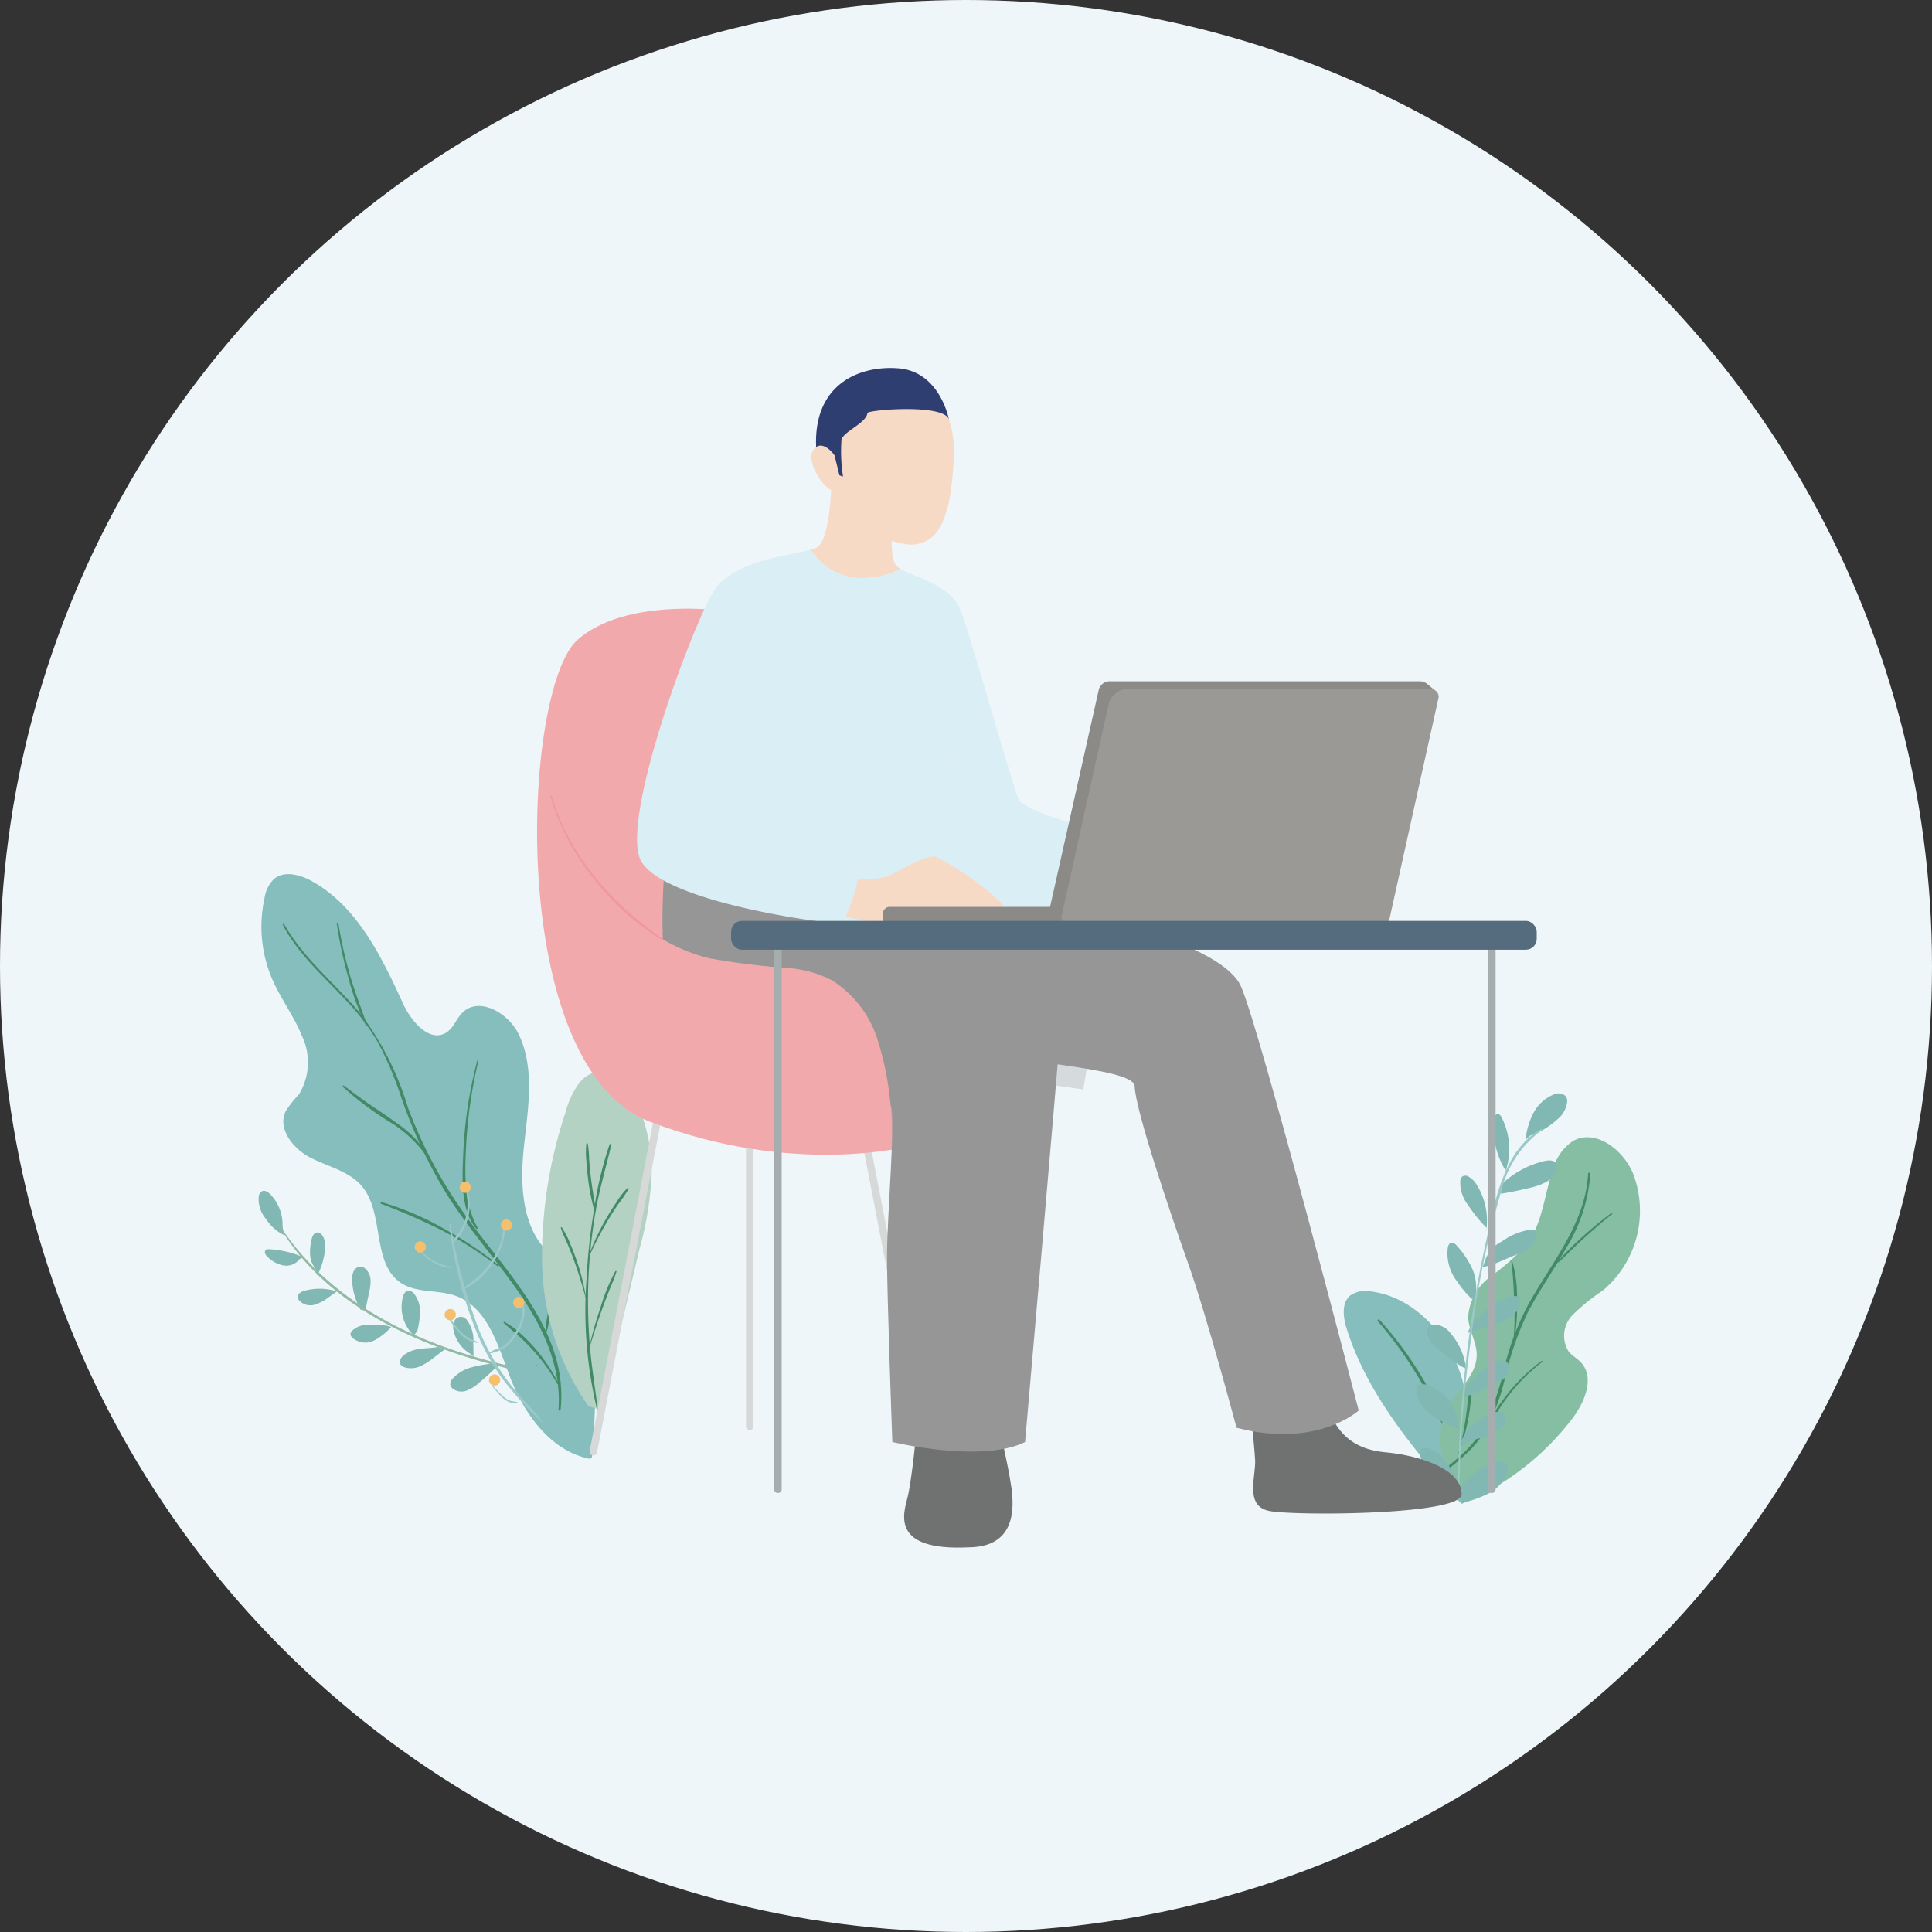 <svg xmlns="http://www.w3.org/2000/svg" viewBox="0 0 160 160"><rect x="0" y="0" width="160" height="160" fill="#333333" stroke="none"/><g style="isolation:isolate"><g id="e86db04d-2e93-46a7-aea6-8c18288120db" data-name="レイヤー 1"><circle cx="80" cy="80" r="80" style="fill:#eff6f9"/><path d="M121.273,124.487c.526-3.527.812-7.204-.286-10.597-1.098-3.393-3.869-6.454-7.403-6.931a2.27,2.27,0,0,0-1.743.313c-.768.622-.61,1.822-.314,2.765,1.725,5.494,5.591,10.014,9.361,14.366" style="fill:#86bdbd"/><path d="M114.111,109.427a32.026,32.026,0,0,1,4.499,6.735,30.402,30.402,0,0,1,1.547,3.729c.436,1.287.703,2.625,1.136,3.91.016.048.097.044.094-.013a15.724,15.724,0,0,0-.931-3.871,30.93,30.93,0,0,0-1.57-3.795,29.663,29.663,0,0,0-4.645-6.824c-.08-.088-.206.041-.129.129Z" style="fill:#428a66"/><path d="M121.043,124.543a22.223,22.223,0,0,0,9.18-7.079c1.029-1.358,1.864-3.389.702-4.635-.312-.335-.735-.556-1.024-.912a2.457,2.457,0,0,1,.318-2.998,16.534,16.534,0,0,1,2.533-2.054,8.617,8.617,0,0,0,2.505-9.64c-.805-2.002-3.138-3.798-5.008-2.722a4.026,4.026,0,0,0-1.602,2.243c-.763,2.147-.874,4.599-2.275,6.396a20.468,20.468,0,0,1-2.961,2.602,4.477,4.477,0,0,0-1.825,3.353c.046,1.069.711,2.047.708,3.117-.003,1.65-1.514,2.839-2.332,4.271a5.575,5.575,0,0,0,.69,6.331" style="fill:#85bea3"/><path d="M131.518,97.211c-.221,4.165-3.089,7.416-5.002,10.918a21.992,21.992,0,0,0-1.892,4.965,22.373,22.373,0,0,1-1.709,5.012,8.906,8.906,0,0,1-1.909,2.401c-.827.739-1.721,1.393-2.489,2.197a.057.057,0,0,0,.08.08c1.393-1.24,3.011-2.263,4.085-3.82a15.554,15.554,0,0,0,1.952-4.845,26.812,26.812,0,0,1,1.902-5.457c.953-1.834,2.161-3.518,3.178-5.315a13.514,13.514,0,0,0,1.992-6.136c.004-.123-.184-.122-.19,0Z" style="fill:#428a66"/><path d="M133.44,100.461c-.801.604-1.581,1.234-2.325,1.907-.375.338-.748.681-1.103,1.04a10.443,10.443,0,0,0-1.004,1.094c-.025.034.027.065.055.042.378-.312.713-.679,1.069-1.017.367-.348.73-.699,1.104-1.038.737-.67,1.492-1.32,2.271-1.941.048-.038-.017-.124-.067-.086Z" style="fill:#428a66"/><path d="M125.363,111.21a15.032,15.032,0,0,0,.26-3.483,10.29,10.29,0,0,0-.399-3.322c-.012-.034-.074-.033-.068.009a32.201,32.201,0,0,1,.231,3.247,21.986,21.986,0,0,1-.066,3.537c-.004.027.036.04.042.012Z" style="fill:#428a66"/><path d="M127.672,112.704A15.217,15.217,0,0,0,125.288,114.9a13.894,13.894,0,0,0-.967,1.244,5.499,5.499,0,0,0-.803,1.389c-.01.032.035.061.058.034.325-.382.553-.862.838-1.276.306-.443.635-.871.983-1.282a15.088,15.088,0,0,1,2.326-2.216c.051-.039.002-.128-.052-.089Z" style="fill:#428a66"/><path d="M120.746,120.539a18.279,18.279,0,0,0,.853-3.048c.089-.493.158-.989.199-1.489a5.75,5.75,0,0,0,.003-1.479.037.037,0,0,0-.071,0,11.575,11.575,0,0,0-.167,1.479c-.053.515-.115,1.03-.195,1.542a25.481,25.481,0,0,1-.634,2.992c-.002.007.008.009.011.003Z" style="fill:#428a66"/><path d="M126.342,94.392a6.064,6.064,0,0,1,.644-2.208,3.321,3.321,0,0,1,1.669-1.534.876.876,0,0,1,1.009.131.734.734,0,0,1,.124.464,2.197,2.197,0,0,1-.832,1.469,6.38,6.38,0,0,1-2.228,1.331" style="fill:#81b8b3"/><path d="M124.78,96.868c-.133.025-.226-.124-.278-.249a6.58,6.58,0,0,1-.742-4.047c.032-.124.086-.263.206-.304.193-.067.354.158.432.348a5.762,5.762,0,0,1,.268,4.44" style="fill:#81b8b3"/><path d="M124.281,98.497c-.059-.254.145-.488.341-.66a7.615,7.615,0,0,1,3.283-1.684c.34-.079.77-.1.959.193a.706.706,0,0,1,.006.638,1.958,1.958,0,0,1-.901.944,5.156,5.156,0,0,1-1.253.439q-1.195.297-2.412.495" style="fill:#81b8b3"/><path d="M123.099,101.676a12.251,12.251,0,0,1-1.537-1.906,2.937,2.937,0,0,1-.625-1.985.524.524,0,0,1,.186-.366.502.502,0,0,1,.505.028,2.012,2.012,0,0,1,.733.781,5.588,5.588,0,0,1,.711,3.765" style="fill:#81b8b3"/><path d="M122.996,104.381a2.66,2.66,0,0,1,1.378-1.563,5.402,5.402,0,0,1,2.359-.984.553.553,0,0,1,.326.045.49.49,0,0,1,.181.489,1.508,1.508,0,0,1-.607.98,4.48,4.48,0,0,1-1.044.551q-.588.247-1.176.494a8.16,8.16,0,0,1-1.637.555" style="fill:#81b8b3"/><path d="M121.872,107.564a8.804,8.804,0,0,1-1.205-1.443,3.794,3.794,0,0,1-.765-2.807c.035-.161.107-.34.264-.389.19-.058.369.108.497.259a7.16,7.16,0,0,1,1.341,2.07,4.035,4.035,0,0,1,.143,2.319" style="fill:#81b8b3"/><path d="M121.718,110.006a6.711,6.711,0,0,1,3.251-2.587c.285-.106.664-.166.843.08a.584.584,0,0,1,.074.426,1.751,1.751,0,0,1-.794,1.152,5.188,5.188,0,0,1-1.317.574q-1.124.371-2.247.741" style="fill:#81b8b3"/><path d="M121.325,113.326a13.442,13.442,0,0,1-2.291-1.639,2.249,2.249,0,0,1-.858-1.287.68.68,0,0,1,.046-.388.662.662,0,0,1,.571-.323,1.8,1.8,0,0,1,1.368.766,5.446,5.446,0,0,1,1.212,2.593" style="fill:#81b8b3"/><path d="M121.461,114.946a5.368,5.368,0,0,1,2.307-2.12c.338-.161.785-.27,1.052-.007a.677.677,0,0,1,.168.557,1.329,1.329,0,0,1-.524.86,3.952,3.952,0,0,1-.905.493q-1.203.525-2.406,1.05" style="fill:#81b8b3"/><path d="M120.872,118.344a5.462,5.462,0,0,1-1.5-.646,5.614,5.614,0,0,1-1.406-1.043,2.301,2.301,0,0,1-.65-1.586.465.465,0,0,1,.13-.351.419.419,0,0,1,.205-.079,1.766,1.766,0,0,1,1.147.328,3.585,3.585,0,0,1,1.934,3.025" style="fill:#81b8b3"/><path d="M120.874,119.722a4.117,4.117,0,0,1,2.828-2.732.893.893,0,0,1,.8.073c.311.259.186.778-.072,1.09a3.14,3.14,0,0,1-1.616.898,8.255,8.255,0,0,0-1.778.589" style="fill:#81b8b3"/><path d="M120.739,124.109a12.648,12.648,0,0,1-1.924-1.496,4.242,4.242,0,0,1-1.205-2.084.629.629,0,0,1,.023-.426c.147-.271.551-.226.832-.1a3.623,3.623,0,0,1,1.661,1.622,6.073,6.073,0,0,1,.634,2.262" style="fill:#81b8b3"/><path d="M120.974,124.05a1.379,1.379,0,0,1,.167-1.03,3.169,3.169,0,0,1,.704-.799,4.463,4.463,0,0,1,2.39-1.193.698.698,0,0,1,.357.033c.294.132.313.546.221.856a3.165,3.165,0,0,1-1.566,1.781,9.392,9.392,0,0,1-2.294.789" style="fill:#81b8b3"/><path d="M120.847,124.072a101.449,101.449,0,0,1,.984-13.25,75.513,75.513,0,0,1,2.515-12.238A8.757,8.757,0,0,1,127.65,93.624a.062.062,0,0,0-.063-.108c-3.09,1.811-3.78,5.959-4.489,9.154a99.089,99.089,0,0,0-2.035,13.542q-.315,3.922-.322,7.86a.053.053,0,0,0,.105,0Z" style="fill:#9ac9c7"/><path d="M23.494,102.263a3.622,3.622,0,0,1-1.466-1.315,2.529,2.529,0,0,1-.6-1.866.569.569,0,0,1,.275-.43c.234-.107.497.067.677.25a3.596,3.596,0,0,1,1.018,2.617" style="fill:#81b8b3"/><path d="M24.822,104.263a1.39,1.39,0,0,1-1.354.534,2.467,2.467,0,0,1-1.323-.728.714.714,0,0,1-.189-.259.274.274,0,0,1,.062-.298.402.402,0,0,1,.284-.057,8.326,8.326,0,0,1,2.8.654" style="fill:#81b8b3"/><path d="M26.119,105.053a1.944,1.944,0,0,1-.438-1.131,4.417,4.417,0,0,1,.111-1.224c.055-.271.177-.596.452-.629a.501.501,0,0,1,.415.195,1.56,1.56,0,0,1,.261,1.176,5.734,5.734,0,0,1-.648,2.193" style="fill:#81b8b3"/><path d="M27.95,106.911q-.333.239-.665.477a3.773,3.773,0,0,1-1.194.654,1.282,1.282,0,0,1-1.268-.292.518.518,0,0,1-.155-.408c.036-.246.308-.376.548-.444a4.634,4.634,0,0,1,2.848.113" style="fill:#81b8b3"/><path d="M29.87,108.481a5.361,5.361,0,0,1-.706-2.376,1.601,1.601,0,0,1,.106-.778.611.611,0,0,1,1.014-.234,1.338,1.338,0,0,1,.406.938,3.971,3.971,0,0,1-.127,1.039q-.142.666-.284,1.333" style="fill:#81b8b3"/><path d="M32.399,109.897a5.382,5.382,0,0,1-1.019.884,2.156,2.156,0,0,1-1.017.409,1.763,1.763,0,0,1-.966-.243c-.197-.109-.403-.296-.363-.518a.477.477,0,0,1,.111-.212,1.987,1.987,0,0,1,1.593-.497q.636.006,1.271.062" style="fill:#81b8b3"/><path d="M34.274,110.6a3.242,3.242,0,0,1-.905-3.2c.06-.211.17-.442.382-.498a.602.602,0,0,1,.574.28,2.392,2.392,0,0,1,.461,1.48,7.129,7.129,0,0,1-.223,1.561" style="fill:#81b8b3"/><path d="M36.801,111.77q-.413.315-.825.63a5.552,5.552,0,0,1-1.142.732,1.864,1.864,0,0,1-1.326.104.6.6,0,0,1-.349-.257c-.131-.246.044-.548.257-.729a2.668,2.668,0,0,1,1.376-.539c.494-.07.997-.073,1.49-.158" style="fill:#81b8b3"/><path d="M38.951,112.116a2.975,2.975,0,0,1-1.37-1.856,1.318,1.318,0,0,1,.015-.792.638.638,0,0,1,.62-.42.727.727,0,0,1,.41.221,2.77,2.77,0,0,1,.57,1.985q.011.544.023,1.088" style="fill:#81b8b3"/><path d="M41.24,112.989a2.248,2.248,0,0,1-.434.517q-.558.537-1.156,1.031a3.186,3.186,0,0,1-1.018.631,1.203,1.203,0,0,1-1.141-.167.552.552,0,0,1-.201-.331.687.687,0,0,1,.215-.516,3.21,3.21,0,0,1,1.474-.898,9.574,9.574,0,0,1,1.717-.316" style="fill:#81b8b3"/><path d="M43.855,113.566a7.36,7.36,0,0,1-1.768-2.059,1.301,1.301,0,0,1-.162-.555.521.521,0,0,1,.771-.511,1.364,1.364,0,0,1,.428.332,3.72,3.72,0,0,1,1.05,2.319.645.645,0,0,1-.055.353" style="fill:#81b8b3"/><path d="M47.401,114.277a2.284,2.284,0,0,0-2.574,1.898.437.437,0,0,0,.081.399c.137.123.353.051.514-.037a4.438,4.438,0,0,0,.927-.672,8.881,8.881,0,0,0,.648-.708q.4-.469.8-.938" style="fill:#81b8b3"/><path d="M22.942,101.218c3.732,6.698,11.414,10.168,18.538,11.966a36.637,36.637,0,0,0,6.989,1.159c.034.002.042-.055.008-.06-7.622-1.09-15.704-3.174-21.58-8.454a22.357,22.357,0,0,1-3.919-4.631.021.021,0,0,0-.036.021Z" style="fill:#91baa5"/><path d="M49.022,120.68a67.76,67.76,0,0,0,.122-10.714,7.131,7.131,0,0,0-1.189-4.095,21.993,21.993,0,0,0-2.443-2.047c-2.319-2.131-2.456-5.712-2.125-8.844.331-3.132.932-6.462-.42-9.306-.84-1.767-3.271-3.187-4.666-1.814-.502.494-.728,1.248-1.317,1.635-1.372.901-2.913-.875-3.597-2.367-1.8-3.923-3.825-8.113-7.613-10.182-.967-.528-2.263-.859-3.097-.139a2.784,2.784,0,0,0-.766,1.548,11.032,11.032,0,0,0,.67,6.82c.693,1.567,1.748,2.958,2.393,4.545a5.099,5.099,0,0,1-.214,4.908,9.149,9.149,0,0,0-1.106,1.407c-.698,1.461.638,3.118,2.082,3.852,1.443.735,3.161,1.099,4.215,2.328,1.932,2.255.787,6.432,3.279,8.047,1.311.85,3.061.528,4.529,1.062,2.64.961,3.495,4.159,4.505,6.781,1.178,3.059,3.381,6.086,6.599,6.713" style="fill:#86bdbd"/><path d="M44.445,113.066a.024.024,0,0,0,0-.048.024.024,0,0,0,0,.048Z" style="fill:#428a66"/><path d="M46.427,116.744c.684-6.559-4.64-11.458-8.076-16.371A37.749,37.749,0,0,1,33.767,91.673a24.511,24.511,0,0,0-3.919-7.737c-2.096-2.488-4.689-4.529-6.312-7.397-.041-.072-.149-.008-.111.065,1.269,2.414,3.35,4.227,5.186,6.195a18.743,18.743,0,0,1,2.66,3.475,27.953,27.953,0,0,1,1.893,4.42,40.736,40.736,0,0,0,3.911,8.331c1.724,2.697,3.834,5.1,5.683,7.705,2.074,2.923,3.766,6.334,3.491,10.013-.008.114.164.111.176,0Z" style="fill:#428a66"/><path d="M27.892,76.508a35.368,35.368,0,0,0,.936,4.374,21.404,21.404,0,0,0,1.488,4.066.042.042,0,0,0,.077-.032c-.454-1.394-1.006-2.746-1.411-4.158a36.665,36.665,0,0,1-.956-4.287c-.014-.089-.147-.05-.134.037Z" style="fill:#428a66"/><path d="M35.961,96.644a8.616,8.616,0,0,0-2.999-3.557c-.719-.541-1.476-1.03-2.22-1.535-.773-.525-1.512-1.086-2.26-1.645-.064-.048-.132.052-.082.106a26.3,26.3,0,0,0,4.146,3.068,10.71,10.71,0,0,1,3.375,3.579c.011.022.05.006.04-.017Z" style="fill:#428a66"/><path d="M39.526,87.828a36.205,36.205,0,0,0-1.16,7.669c-.078,1.989-.269,4.604,1.067,6.26.052.065.149-.018.112-.087-1.103-2.03-1.062-4.278-.955-6.531a39.312,39.312,0,0,1,1.027-7.286.048.048,0,0,0-.092-.025Z" style="fill:#428a66"/><path d="M41.288,104.776a31.407,31.407,0,0,0-4.596-3.061,23.525,23.525,0,0,0-5.089-2.158c-.091-.024-.121.104-.038.138a51.814,51.814,0,0,1,5.1,2.234,33.156,33.156,0,0,1,4.552,2.94c.052.04.123-.051.071-.092Z" style="fill:#428a66"/><path d="M45.776,105.74c-.097.763-.205,1.524-.31,2.286q-.074.544-.154,1.087a5.989,5.989,0,0,0-.132,1.066.061.061,0,0,0,.119.016,5.781,5.781,0,0,0,.198-1.122q.077-.533.149-1.068c.101-.754.182-1.51.259-2.266.008-.083-.118-.08-.128,0Z" style="fill:#428a66"/><path d="M46.239,114.537a14.885,14.885,0,0,0-1.894-2.832,13.471,13.471,0,0,0-1.199-1.226,6.546,6.546,0,0,0-1.366-1.004c-.05-.026-.105.038-.062.081.396.387.84.728,1.253,1.099a16.501,16.501,0,0,1,1.183,1.183,14.887,14.887,0,0,1,1.988,2.757c.036.064.132.007.098-.057Z" style="fill:#428a66"/><path d="M48.731,116.455a21.331,21.331,0,0,1-3.839-11.875,37.78,37.78,0,0,1,1.939-12.458,7.051,7.051,0,0,1,1.096-2.374,2.586,2.586,0,0,1,2.282-1.054,3.446,3.446,0,0,1,2.291,2.13,14.019,14.019,0,0,1,1.47,6.316,27.963,27.963,0,0,1-1.008,6.303q-1.595,6.665-3.19,13.33" style="fill:#b3d2c3"/><path d="M49.527,116.866c-.228-1.842-.539-3.667-.687-5.52a45.388,45.388,0,0,1-.107-5.456,42.986,42.986,0,0,1,.607-5.636c.321-1.841.858-3.609,1.282-5.423a.075.075,0,0,0-.145-.04,30.46,30.46,0,0,0-1.304,5.537,47.803,47.803,0,0,0-.588,5.446,35.23,35.23,0,0,0,.895,11.099c.007.024.049.021.046-.006Z" style="fill:#428a66"/><path d="M49.351,100.217c-.156-.937-.32-1.873-.431-2.817-.054-.459-.095-.919-.127-1.38a11.126,11.126,0,0,0-.111-1.295c-.011-.06-.114-.062-.124,0a6.598,6.598,0,0,0,0,1.401q.046.691.13,1.379a17.443,17.443,0,0,0,.533,2.747.068.068,0,0,0,.131-.036Z" style="fill:#428a66"/><path d="M48.861,103.903a28.992,28.992,0,0,1,1.462-2.803c.265-.447.545-.885.834-1.317a13.846,13.846,0,0,0,.907-1.323.063.063,0,0,0-.098-.075,6.46,6.46,0,0,0-.935,1.212c-.313.455-.604.925-.879,1.404a20.597,20.597,0,0,0-1.358,2.874c-.015.038.05.066.067.028Z" style="fill:#428a66"/><path d="M48.541,107.543a17.754,17.754,0,0,0-.759-3.08c-.161-.466-.332-.93-.528-1.382a7.406,7.406,0,0,0-.727-1.435c-.029-.039-.1-.018-.084.035.152.504.417.994.616,1.482.19.465.376.931.543,1.405.345.98.65,1.977.914,2.982.004.016.027.009.025-.007Z" style="fill:#428a66"/><path d="M48.864,111.462c.324-1.039.653-2.078,1.021-3.102.184-.512.382-1.019.581-1.526.198-.503.433-.999.586-1.518a.05.05,0,0,0-.09-.038,15.432,15.432,0,0,0-1.222,2.981,28.859,28.859,0,0,0-.911,3.193.018.018,0,0,0,.035.01Z" style="fill:#428a66"/><path d="M44.903,117.726c-.973-1.276-2.159-2.363-3.09-3.676a20.452,20.452,0,0,1-2.193-4.036,45.885,45.885,0,0,1-2.305-8.628c-.012-.061-.119-.048-.11.015a34.699,34.699,0,0,0,2.246,8.872,19.757,19.757,0,0,0,2.087,3.818,30.749,30.749,0,0,0,3.313,3.675c.025.026.075-.009.052-.04Z" style="fill:#9ac9c7"/><path d="M38.595,98.273c.005.436.104.863.126,1.297a3.973,3.973,0,0,1-.106,1.11,4.425,4.425,0,0,1-.41,1.079c-.189.351-.458.64-.662.977-.032.054.037.134.092.092a2.951,2.951,0,0,0,.693-.913,4.634,4.634,0,0,0,.445-1.118,4.032,4.032,0,0,0,.121-1.124c-.017-.473-.153-.929-.186-1.4a.056.056,0,0,0-.112,0Z" style="fill:#9ac9c7"/><path d="M34.586,103.351a3.817,3.817,0,0,0,1.163,1.107,3.406,3.406,0,0,0,1.588.559.038.038,0,0,0,.01-.074c-.258-.083-.522-.145-.777-.237a4.214,4.214,0,0,1-.736-.35,3.86,3.86,0,0,1-1.157-1.057c-.039-.054-.129-.003-.091.053Z" style="fill:#9ac9c7"/><path d="M41.717,101.456a5.872,5.872,0,0,1-1.009,2.984,6.898,6.898,0,0,1-1.06,1.244,13.816,13.816,0,0,1-1.408,1.059c-.049.035-.021.134.045.107a6.052,6.052,0,0,0,2.558-2.285,5.844,5.844,0,0,0,1.013-3.109.07.07,0,0,0-.139,0Z" style="fill:#9ac9c7"/><path d="M37.114,109.088a6.34,6.34,0,0,0,1.053,1.439,2.196,2.196,0,0,0,1.414.684.041.041,0,0,0,.011-.079,6.491,6.491,0,0,1-.742-.308,3.094,3.094,0,0,1-.608-.45,7.073,7.073,0,0,1-1.033-1.34c-.038-.059-.131-.006-.095.055Z" style="fill:#9ac9c7"/><path d="M43.18,107.717a3.459,3.459,0,0,1-.541,2.678,3.38,3.38,0,0,1-.945,1.07c-.371.242-.84.263-1.159.587a.022.022,0,0,0,.021.037,3.752,3.752,0,0,0,1.38-.554A3.993,3.993,0,0,0,42.844,110.43a3.332,3.332,0,0,0,.484-2.754.077.077,0,0,0-.148.041Z" style="fill:#9ac9c7"/><path d="M40.71,114.75q.254.289.508.579a4.592,4.592,0,0,0,.466.484,1.737,1.737,0,0,0,.517.313,1.344,1.344,0,0,0,.32.076.705.705,0,0,0,.323-.059.022.022,0,0,0-.006-.043,3.026,3.026,0,0,1-.317-.037,1.241,1.241,0,0,1-.301-.072,1.707,1.707,0,0,1-.541-.347c-.324-.294-.622-.621-.929-.933-.026-.026-.063.013-.04.04Z" style="fill:#9ac9c7"/><path d="M34.81,103.735a.465.465,0,0,0,0-.93.465.465,0,0,0,0,.93Z" style="fill:#f5bf6b"/><path d="M38.531,98.79a.465.465,0,0,0,0-.93.465.465,0,0,0,0,.93Z" style="fill:#f5bf6b"/><path d="M41.939,101.916a.465.465,0,0,0,0-.93.465.465,0,0,0,0,.93Z" style="fill:#f5bf6b"/><path d="M37.287,109.339a.465.465,0,0,0,0-.93.465.465,0,0,0,0,.93Z" style="fill:#f5bf6b"/><path d="M42.96,108.329a.465.465,0,0,0,0-.93.465.465,0,0,0,0,.93Z" style="fill:#f5bf6b"/><path d="M40.96,114.752a.465.465,0,0,0,0-.93.465.465,0,0,0,0,.93Z" style="fill:#f5bf6b"/><path d="M62.092,118.429a.313.313,0,0,1-.312-.312V93.148a.312.312,0,0,1,.625,0V118.116A.313.313,0,0,1,62.092,118.429Z" style="fill:#d7d9d9"/><path d="M49.142,120.53a.308.308,0,0,1-.06-.006.313.313,0,0,1-.248-.366l5.72-29.646a.312.312,0,1,1,.613.119l-5.72,29.646A.312.312,0,0,1,49.142,120.53Z" style="fill:#d7d9d9"/><path d="M76.669,120.53a.312.312,0,0,1-.306-.253L70.643,90.631a.312.312,0,1,1,.613-.118L76.976,120.158a.312.312,0,0,1-.307.372Z" style="fill:#d7d9d9"/><path d="M123.545,123.647a.313.313,0,0,1-.312-.312V77.719a.312.312,0,0,1,.625,0v45.616A.313.313,0,0,1,123.545,123.647Z" style="fill:#a6adaf"/><path d="M103.313,115.557a52.601,52.601,0,0,1,.635,5.426c0,1.555-.816,3.747,1.179,4.15,1.996.403,15.919.363,15.92-1.387.001-2.058-3.402-3.199-6.259-3.467-2.857-.268-4.445-1.679-5.261-5.169Z" style="fill:#6f7271"/><path d="M75.905,118.504s-.4,4.131-.749,5.508c-.35,1.377-1.398,4.452,5.093,4.131,3.745-.046,3.795-3.029,3.495-5.049-.299-2.02-.949-4.59-.949-4.59Z" style="fill:#6f7271"/><path d="M62.161,50.879s-9.675-1.948-14.319,2.097-5.992,35.354,5.992,39.923c11.984,4.569,21.422,2.022,21.422,2.022l.449-9.438s-8.971-19.325-9.054-19.924C66.567,64.96,62.161,50.879,62.161,50.879Z" style="fill:#f2a9ac"/><polygon points="71.355 51.717 62.774 53.909 59.378 62.033 59.378 68.073 68.764 73.204 73.119 69.035 75.258 60.056 71.355 51.717" style="fill:#daeef5"/><path d="M112.523,116.812s-3.445,3.173-10.118,1.428c0,0-2.493-9.348-3.99-13.558-1.497-4.204-4.398-12.796-4.447-14.718-.016-.811-2.694-1.299-6.368-1.82-5.051-.719-11.996-1.482-16.492-3.195-7.756-2.953-3.037-8.989-3.037-8.989l11.479-.011L90.523,75.943s10.684,2.25,12.246,5.74C104.337,85.174,112.523,116.812,112.523,116.812Z" style="fill:#969696"/><path d="M90.02,88.393c-.066.396-.168,1.019-.306,1.828-5.561-.803-13.207-1.654-18.156-3.565-8.539-3.296-3.343-10.031-3.343-10.031l12.637-.012C86.09,79.914,90.572,84.995,90.02,88.393Z" style="fill:#969696;opacity:0.3;mix-blend-mode:multiply"/><path d="M55.407,68.406S52.86,85.273,58.777,87.683s14.531,2.96,14.98,3.855c.449.895-.3,9.111-.3,12.507s.443,15.376.443,15.376,7.397,1.79,10.992,0c0,0,2.647-30.293,2.946-34.355.299-4.062-7.94-9.949-14.981-11.721L61.024,71.091Z" style="fill:#969696"/><path d="M74.591,47.114a6.891,6.891,0,0,1-3.164.757,5.718,5.718,0,0,1-1.049-.109l.21-3.925.174-3.29.773.616,2.511,1.989a8.312,8.312,0,0,0-.102,3.047,1.363,1.363,0,0,0,.42.763A1.893,1.893,0,0,0,74.591,47.114Z" style="fill:#f7dac6"/><path d="M84.344,66.149c-.649-1.55-3.895-13.309-4.794-15.608-.839-2.145-3.781-2.707-4.962-3.424a6.561,6.561,0,0,1-4.21.642L68.764,78.068l20.373-.962,7.24-7.002S84.993,67.699,84.344,66.149Z" style="fill:#daeef5"/><g style="opacity:0.3;mix-blend-mode:multiply"><path d="M73.81,95.213c.574-2.389,1.525-6.686.807-8.882a9.053,9.053,0,0,0-3.838-5.142,9.398,9.398,0,0,0-3.456-1.003,60.851,60.851,0,0,1-6.726-.828c-4.839-1.185-10.115-2.124-12.392-7.394,0,0,.294,12.968,7.789,17.572C63.489,94.14,73.81,95.213,73.81,95.213Z" style="fill:#969696"/></g><path d="M73.81,95.213a25.563,25.563,0,0,0-1.063-8.882,9.052,9.052,0,0,0-3.838-5.142,9.398,9.398,0,0,0-3.456-1.003,60.862,60.862,0,0,1-6.726-.828c-4.839-1.185-9.164-5.108-11.441-10.377,0,0-.657,15.951,6.838,20.556C61.619,94.14,73.81,95.213,73.81,95.213Z" style="fill:#f2a9ac"/><path d="M71.558,39.853l-.024,1.308-.054,3.579L71.427,47.871v.013a5.085,5.085,0,0,1-4.296-2.36,2.968,2.968,0,0,0,.485-.167c.827-.404,1.115-3.002,1.216-4.669.054-.827.054-1.424.054-1.424Z" style="fill:#f7dac6"/><path d="M73.943,46.197a7.759,7.759,0,0,1-2.463-1.456,8.06,8.06,0,0,1-.893-.904,9.528,9.528,0,0,1-1.756-3.149c.054-.827.054-1.424.054-1.424l2.672.59-.024,1.308,2.511,1.989A8.312,8.312,0,0,0,73.943,46.197Z" style="fill:#f7dac6;opacity:0.3;mix-blend-mode:multiply"/><path d="M74.111,30.73s5.119,1.022,4.884,7.033c-.235,6.011-1.657,7.04-3.113,7.31S68.316,43.865,68.271,35.434C68.977,32.098,70.772,30.85,74.111,30.73Z" style="fill:#f7dac6"/><path d="M64.422,123.647a.313.313,0,0,1-.312-.312V77.719a.312.312,0,0,1,.625,0v45.616A.313.313,0,0,1,64.422,123.647Z" style="fill:#a6adaf"/><g style="opacity:0.5;mix-blend-mode:multiply"><path d="M79.102,72.387c.08-6.477.128-13.144-2.236-19.174,0,0,3.345,6.137,2.996,19.575Z" style="fill:#daeef5"/></g><g style="opacity:0.5;mix-blend-mode:multiply"><path d="M71.311,71.28a78.502,78.502,0,0,1-10.767-4.403.577.577,0,0,1-.35-.877c1.044-3.023,2.06-6.556,3.104-9.579,0,0-2.097,8.838-1.948,9.513C61.501,66.608,71.311,71.28,71.311,71.28Z" style="fill:#daeef5"/></g><path d="M71.311,71.28s-.348,1.934-.54,2.63c0,0,.778-1.784.966-2.483Z" style="fill:#daeef5;opacity:0.5;mix-blend-mode:multiply"/><path d="M70.2,72.788a9.556,9.556,0,0,0,3.258-.187c1.011-.412,3.108-1.835,4.045-1.648a24.137,24.137,0,0,1,5.618,4.007c-.037.299-2.734.749-3.895.487a5.543,5.543,0,0,0-2.565-.25c-.331.2-1.28,1.348-2.478,1.423a25.488,25.488,0,0,1-4.719-.874Z" style="fill:#f7dac6"/><path d="M67.128,45.524c-1.795.497-6.388.901-7.976,3.36C57.392,51.61,51.187,68.233,53.135,71.387c1.947,3.154,13.632,4.917,16.628,5.131A16.292,16.292,0,0,0,71.311,71.28S61.374,68.447,59.976,66.897c-.949-.962,3.645-9.782,3.645-9.782l7.69-2.619.113-6.614A5.084,5.084,0,0,1,67.128,45.524Z" style="fill:#daeef5"/><path d="M73.119,75.106H88.821a.561.561,0,0,1,.561.561v.378a.562.562,0,0,1-.562.562H73.119a0,0,0,0,1,0,0V75.106A0,0,0,0,1,73.119,75.106Z" transform="translate(162.501 151.712) rotate(-180)" style="fill:#8b8a87"/><path d="M118.984,57.297l-.791-.657a1.003,1.003,0,0,0-.637-.219H91.967a.951.951,0,0,0-.965.665l-4.378,19.52h1.13Z" style="fill:#8b8a87"/><path d="M88.68,76.607H114.317a.747.747,0,0,0,.759-.524l4.055-18.282c.087-.393-.277-.755-.759-.755H93.552a1.698,1.698,0,0,0-1.724,1.191L87.921,75.851C87.834,76.244,88.198,76.607,88.68,76.607Z" style="fill:#9b9995"/><rect x="60.548" y="76.265" width="66.716" height="2.385" rx="0.893" style="fill:#546c7e"/><path d="M69.216,39.263l.6.205a13.54,13.54,0,0,1-.126-3.071c.2-.674,2.072-1.373,2.147-2.197.05-.25,6.429-.8,6.756.569,0,0-.724-3.989-4.184-4.264-3.445-.275-7.481,1.507-6.741,7.44Z" style="fill:#2e3e71"/><path d="M69.11,37.705s-1.015-1.47-1.765-.431c-.75,1.039,1.412,4.299,2.471,3.307Z" style="fill:#f7dac6"/><path d="M112.284,94.413a.016.016,0,0,0,0-.031.016.016,0,0,0,0,.031Z" style="fill:#f0979f"/><path d="M45.58,65.945A19.473,19.473,0,0,0,48.993,72.541a21.08,21.08,0,0,0,5.839,5.317c.067.039.123-.06.06-.103-4.178-2.868-7.763-6.888-9.203-11.839a.056.056,0,0,0-.108.03Z" style="fill:#f0979f"/></g></g></svg>